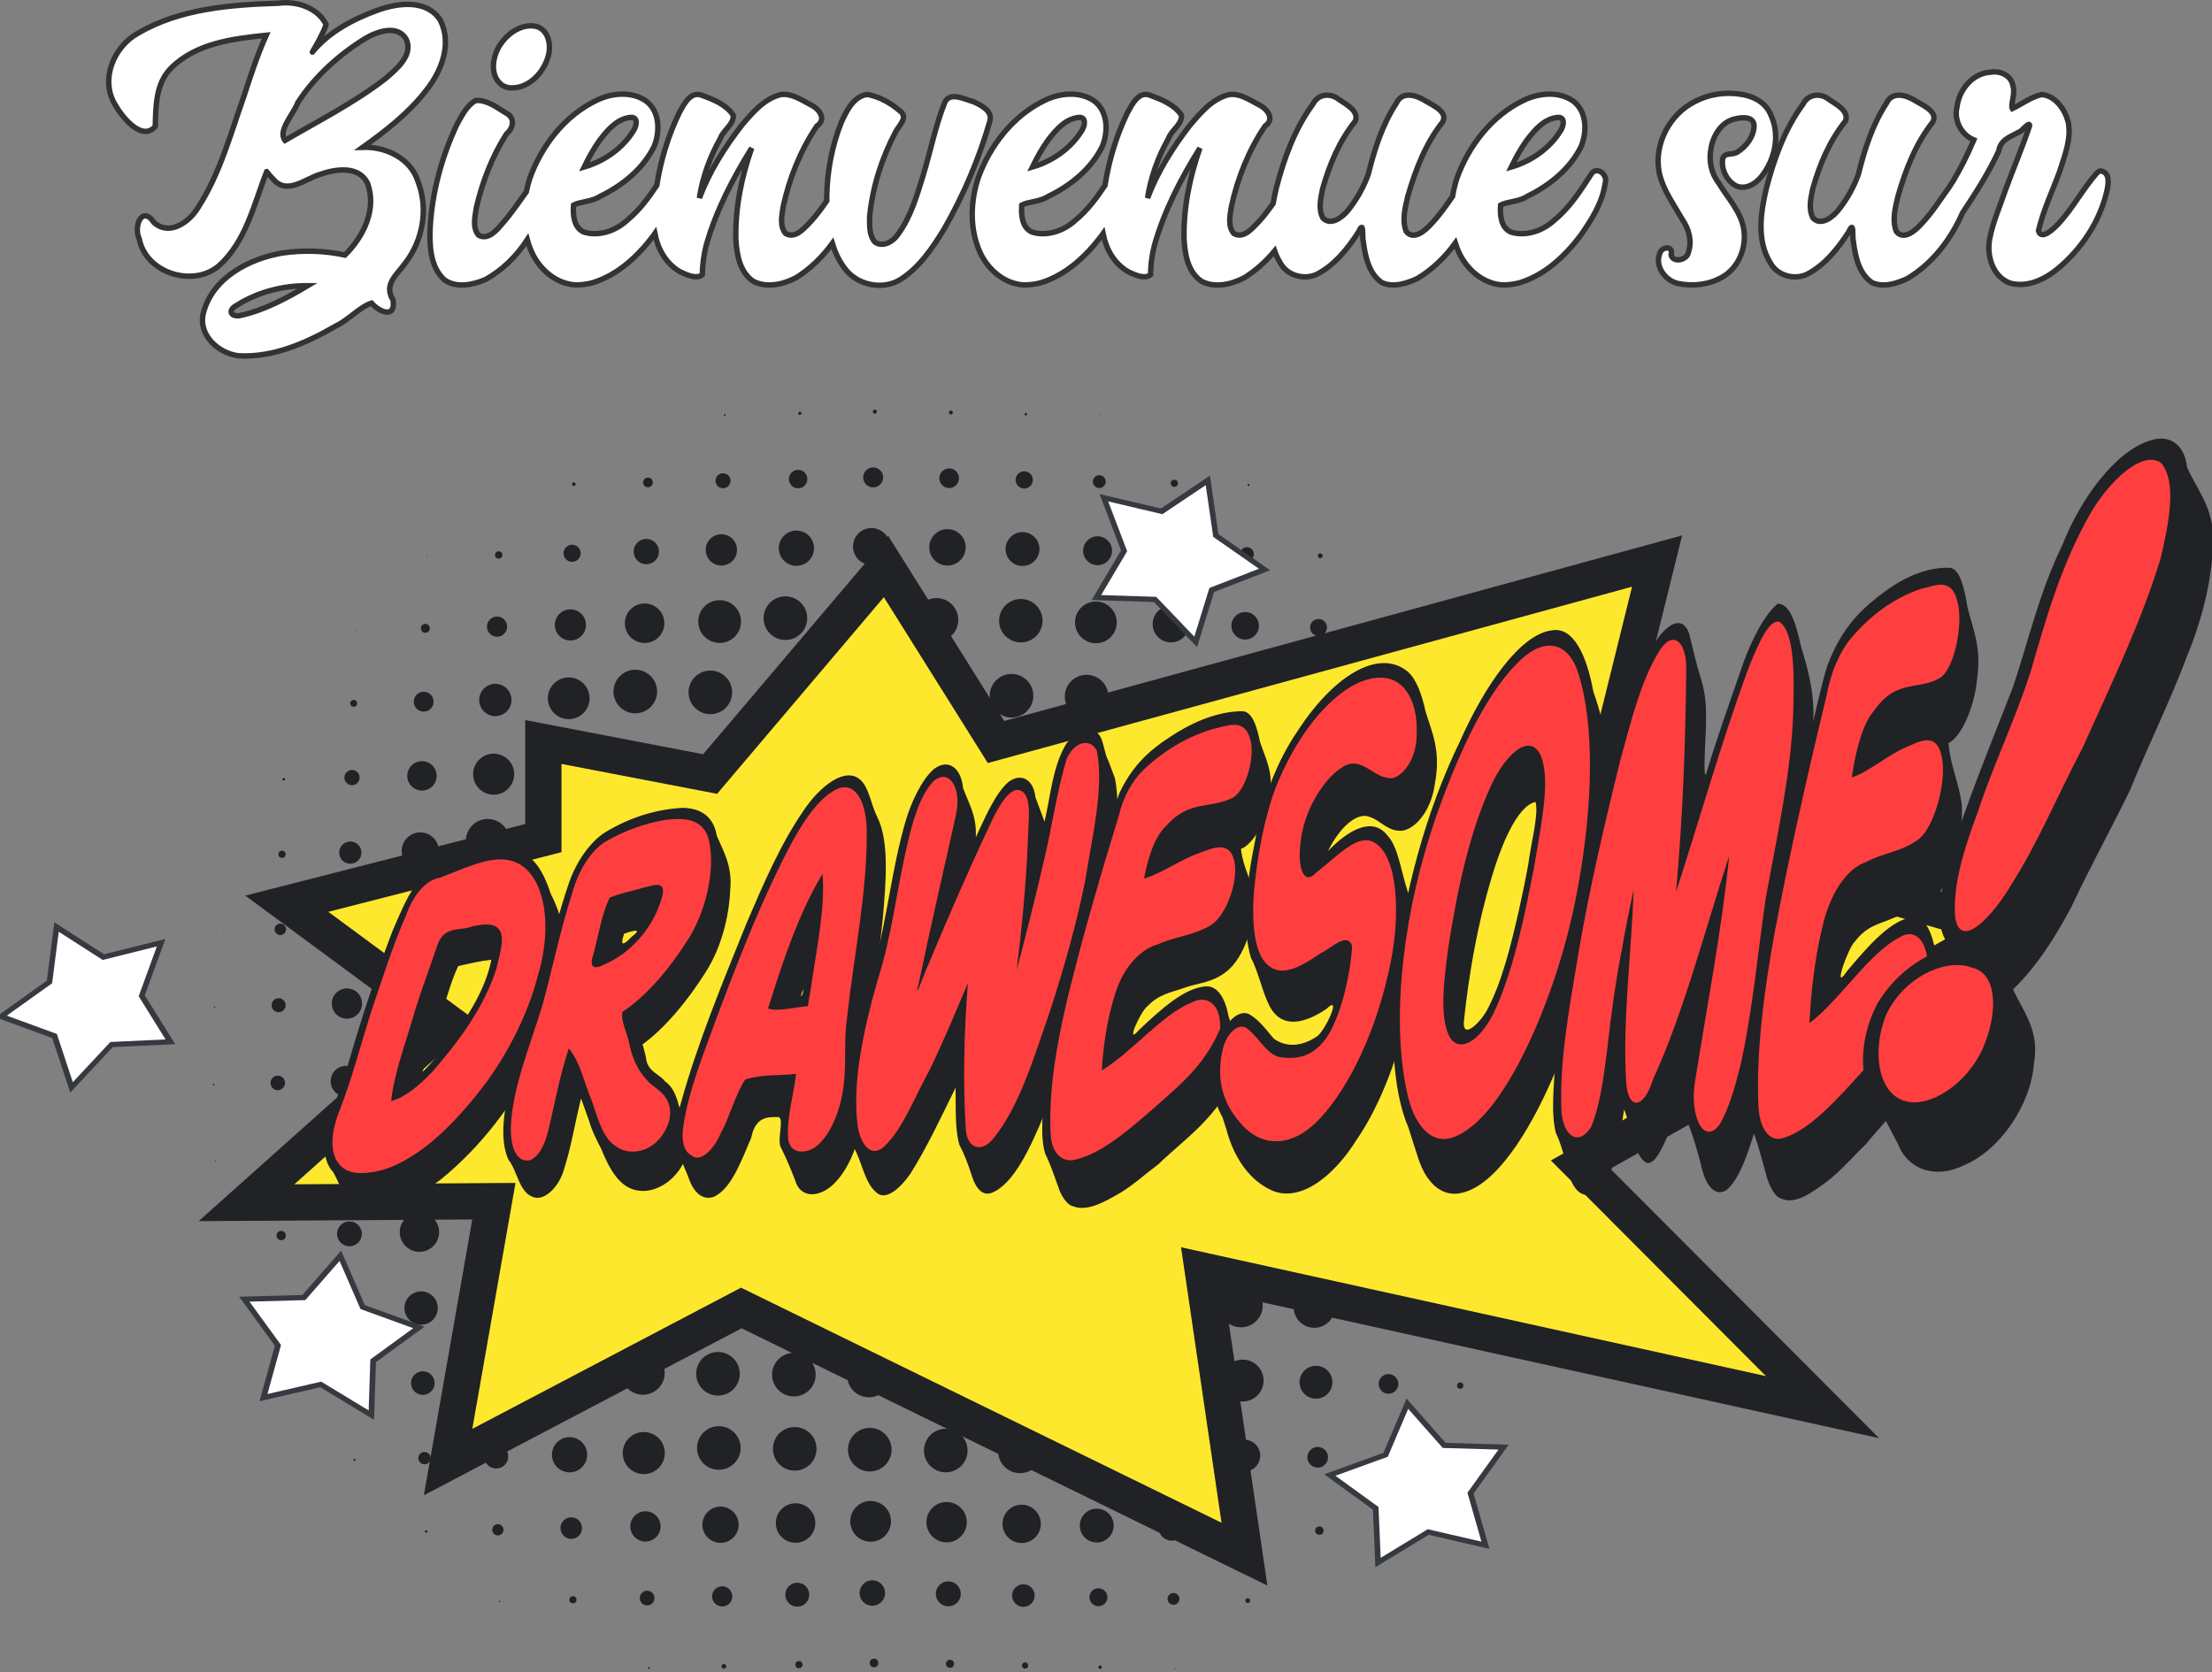 <?xml version="1.0" encoding="UTF-8"?>
<svg version="1.1" viewBox="0 0 407.79 308.3" xmlns="http://www.w3.org/2000/svg">
 <rect x="0" y="0" width="407.79" height="308.3" fill="#808080" stroke="none"/>
 <g transform="translate(-1260.2 -217.05)">
  <g transform="translate(1075.5 -134.51)" fill="#fff" stroke="#333">
   <g transform="translate(-10.732 -236.11)" fill="#fff" stroke="#333" aria-label="Bienvenue sur">
    <path d="m244.58 619.33c-2.342 6.034-3.817 12.933-8.854 17.407-4.804 3.979-13.419 1.252-14.62-5.016-1.105-2.29 0.515-6.301 2.722-3.004 2.913 2.555 6.575-0.15 8.167-2.851 4.023-6.25 5.952-13.547 8.419-20.489 1.223-3.785 2.463-7.574 4.095-11.207-6.129 0.633-12.96 1.475-17.534 6.045-2.845 2.852-2.817 7.049-2.923 10.78-2.533 2.892-6.229-1.903-7.524-4.231-2.606-4.611-0.079-10.49 4.301-12.948 7.803-4.581 17.127-5.271 25.974-5.553 3.282-0.445 7.179 0.807 8.733 3.887-0.328 1.542-2.917 5.721-2.493 5.102 3.052-3.726 7.534-6.076 12.004-7.701 3.74-1.351 9.021-2.052 11.522 1.79 2.249 4.346 0.294 9.427-2.568 12.987-3.201 4.193-7.437 7.446-11.693 10.499 4.287-0.141 8.925 2.083 10.222 6.433 1.891 4.958 0.846 10.703-2.359 14.884-1.673 2.325-4.034 3.933-2.287 6.847 0.561 3.496-2.544 2.231-3.959 0.568-2.133 0.677-4.303 3.153-6.639 4.248-5.393 3.123-11.484 5.802-17.839 5.468-3.785-0.421-7.594-3.907-6.499-7.968 1.688-6.447 8.409-9.935 14.529-10.984 3.825-0.556 7.765-0.439 11.544 0.375 3.435-3.38 5.973-8.556 4.115-13.345-1.665-3.196-5.895-2.51-8.711-1.531-2.709 0.818-6.081 3.842-8.583 0.928-0.448-0.448-0.869-0.923-1.26-1.421zm-4.861 26.52c4.452-0.985 8.548-3.18 12.438-5.504-4.591-0.035-9.298 1.192-13.175 3.672-1.596 0.875-1.019 2.141 0.737 1.832zm10.651-39.315c-0.777 2.119-3.805 5.237-2.395 7.023 6.221-3.624 12.718-6.922 18.449-11.338 2.014-1.732 5.277-4.34 3.889-7.337-1.619-2.748-5.396-1.394-7.554-0.114-4.845 2.982-9.268 6.988-12.39 11.765z"/>
    <path d="m293.26 592.43c-2.33 0.018-4.512 1.701-5.709 3.629-1.338 2.122-1.864 5.514 0.354 7.252 0.429 0.288 0.923 0.477 1.436 0.547 3.512 0.297 6.434-2.83 7.209-6.037 0.506-1.982-0.049-4.681-2.283-5.291-0.336-0.07-0.673-0.102-1.006-0.1zm16.758 12.594c-1.585 0.032-3.186 0.461-4.586 1.135-5.883 2.819-10.162 8.361-12.338 14.42-0.255 0.802-0.466 1.624-0.633 2.457-1.417 1.978-2.788 3.994-4.396 5.826-1.027 1.221-2.627 3.159-4.396 2.184-1.209-1.395-0.654-3.501-0.404-5.172 1.114-4.737 2.9-9.369 5.516-13.484 1.356-1.18 1.688-3.052-0.178-3.947-1.643-1.007-3.471-2.393-5.465-2.248-1.671 0.933-2.549 2.781-3.453 4.391-2.825 6.006-4.62 12.557-4.957 19.199-0.126 3.261 0.033 7.111 2.615 9.469 2.188 1.581 5.213 0.963 7.519-0.021 3.207-1.734 5.787-4.343 7.779-7.365 0.13 0.476 0.28 0.946 0.455 1.41 1.269 3.55 4.439 6.632 8.318 6.92 1.123 0.028 2.251-0.116 3.332-0.418 4.585-1.422 8.255-4.857 11.102-8.611 0.102-0.145 0.203-0.293 0.305-0.439 0.556 2.868 2.054 5.547 4.633 7.039 1.172 0.566 3.035 1.431 4.113 0.566 0.045-1.849 0.264-3.699 0.74-5.49 1.814-6.357 4.891-12.286 8.369-17.879-1.893 5.388-3.058 11.102-2.918 16.83 0.153 2.797 0.729 6.109 3.254 7.76 2.495 1.268 5.577 0.541 7.928-0.727 2.601-1.646 4.801-3.813 6.602-6.287 0.484 1.599 1.184 3.121 2.201 4.492 2.23 3.171 6.936 4.223 10.27 2.223 3.598-2.247 6.022-5.894 8.191-9.447 3.562-6.256 6.418-12.933 8.395-19.859 0.496-1.873-1.672-2.883-3.049-3.533-1.569-0.409-4.286-1.906-5.258 0.092-1.712 4.289-2.613 8.845-3.932 13.262-1.198 3.845-2.304 7.853-4.734 11.135-0.856 1.317-2.775 2.434-4.236 1.395-1.11-1.304-0.983-3.195-0.963-4.809 0.555-5.466 2.283-10.811 4.859-15.654 0.663-1.156 2.324-2.591 0.662-3.756-1.65-1.429-3.677-2.542-5.826-2.981l-0.357 0.023-0.354 0.07c-2.24 0.74-3.333 3.108-4.238 5.102-1.709 4.321-2.585 8.976-2.662 13.619 1e-3 0.255 0.01 0.514 0.014 0.771-0.883 1.269-1.783 2.526-2.82 3.674-1.185 1.196-2.856 3.426-4.754 2.385-1.194-1.375-0.705-3.407-0.455-5.049 1.155-5.236 3.19-10.333 6.195-14.787 1.877-1.268 0.41-3.188-1.121-3.91-1.696-0.893-3.534-2.171-5.535-1.889-3.074 0.761-5.239 3.353-7.201 5.67-3.17 4.092-5.971 8.55-7.805 13.406 0.592-3.851 1.925-7.57 3.848-10.955 0.526-1.579 2.603-2.658 2.383-4.346-1.317-1.957-3.66-2.871-5.789-3.66-2.136-0.808-3.353 1.81-4.186 3.311-2.023 4.197-3.378 8.711-4.107 13.316-1.563 2.344-3.245 4.622-5.441 6.416-2.091 1.95-5.209 3.059-8.008 2.193-1.863-0.82-2.036-3.216-1.893-4.982 1.165-0.637 3.441-0.618 4.848-1.582 4.14-1.991 7.976-5.084 10.023-9.27 1.09-2.734 1.041-6.44-1.529-8.352-1.335-0.916-2.905-1.282-4.49-1.25zm1.69 4.291c1.415-0.093 1.066 1.567 0.59 2.324-2.006 3.353-5.447 5.738-9.168 6.826 0.841-1.728 1.765-3.427 2.894-4.986 1.427-1.853 3.193-3.953 5.684-4.164z"/>
    <path d="m392.65 605.03c-1.585 0.032-3.188 0.461-4.588 1.135-5.883 2.819-10.16 8.361-12.336 14.42-1.296 4.077-1.528 8.651 2e-3 12.697 1.269 3.551 4.436 6.633 8.316 6.92 1.123 0.028 2.25-0.116 3.332-0.418 4.585-1.422 8.257-4.857 11.104-8.611 0.102-0.144 0.201-0.292 0.303-0.438 0.556 2.867 2.055 5.546 4.633 7.037 1.172 0.566 3.037 1.431 4.115 0.566 0.045-1.849 0.262-3.699 0.738-5.49 1.814-6.357 4.892-12.286 8.371-17.879-1.893 5.388-3.06 11.102-2.92 16.83 0.153 2.797 0.729 6.109 3.254 7.76 2.495 1.268 5.579 0.541 7.93-0.727 2.099-1.329 3.937-2.998 5.516-4.893 0.262 0.766 0.603 1.512 1.049 2.227 1.268 2.305 4.302 3.151 6.656 2.113 3.345-1.7 5.764-4.761 7.769-7.854 1.083-2.322 0.598 0.805 0.873 1.836 0.369 2.726 1.005 5.893 3.447 7.527 2.086 0.938 4.55 0.151 6.512-0.768 2.781-1.662 5.116-3.931 7.002-6.543 0.086 0.27 0.179 0.537 0.279 0.803 1.269 3.551 4.436 6.633 8.316 6.92 1.123 0.028 2.25-0.116 3.332-0.418 4.585-1.422 8.255-4.857 11.102-8.611 2.046-2.909 4.067-6.061 4.58-9.645 0.622-1.716-1.686-3.481-2.693-1.535-1.929 2.973-3.89 6.011-6.666 8.279-2.091 1.95-5.211 3.059-8.01 2.193-1.863-0.82-2.034-3.216-1.891-4.982 1.165-0.637 3.439-0.618 4.846-1.582 4.14-1.991 7.976-5.084 10.023-9.27 1.09-2.734 1.041-6.44-1.529-8.352-2.669-1.832-6.276-1.462-9.076-0.115-5.883 2.819-10.16 8.361-12.336 14.42-0.341 1.072-0.606 2.179-0.787 3.301-1.22 1.758-2.443 3.513-3.922 5.068-1.052 1.162-3.195 3.127-4.611 1.414-0.843-2.091-0.197-4.426 0.293-6.533 1.408-4.829 3.249-9.681 6.408-13.654 1.075-1.969-1.998-3.155-3.322-4.004-1.684-1.018-4.162-1.726-5.219 0.549-2.595 3.954-4.041 8.549-5.172 13.105-0.855 2.358-2.114 4.614-3.686 6.578-1.022 1.267-3.118 2.971-4.644 1.508-0.91-1.62-0.454-3.619-0.1-5.35 1.249-4.495 3.114-8.929 6.059-12.586 0.695-1.893-1.741-3.068-3.022-3.961-1.602-1.27-3.806-1.055-4.809 0.854-3.365 4.582-5.334 10.044-6.754 15.504-0.215 0.91-0.408 1.851-0.574 2.801-0.775 1.102-1.575 2.185-2.478 3.186-1.185 1.196-2.856 3.426-4.754 2.385-1.194-1.375-0.705-3.407-0.455-5.049 1.155-5.236 3.19-10.333 6.195-14.787 1.877-1.268 0.412-3.188-1.119-3.91-1.696-0.893-3.535-2.171-5.537-1.889-3.074 0.761-5.239 3.353-7.201 5.67-3.17 4.092-5.971 8.55-7.805 13.406 0.592-3.851 1.925-7.57 3.848-10.955 0.526-1.579 2.605-2.658 2.385-4.346-1.317-1.957-3.66-2.871-5.789-3.66-2.136-0.808-3.355 1.81-4.188 3.311-2.023 4.198-3.378 8.713-4.107 13.32-1.563 2.343-3.244 4.619-5.439 6.412-2.091 1.95-5.211 3.059-8.01 2.193-1.863-0.82-2.034-3.216-1.891-4.982 1.165-0.637 3.441-0.618 4.848-1.582 4.14-1.991 7.974-5.084 10.021-9.27 1.09-2.734 1.041-6.44-1.529-8.352-1.335-0.916-2.903-1.282-4.488-1.25zm1.688 4.291c1.415-0.093 1.066 1.567 0.59 2.324-2.006 3.353-5.447 5.738-9.168 6.826 0.841-1.728 1.767-3.427 2.897-4.986 1.427-1.853 3.191-3.953 5.682-4.164zm88.279 0c1.415-0.093 1.066 1.567 0.59 2.324-2.006 3.353-5.447 5.738-9.168 6.826 0.841-1.728 1.765-3.427 2.894-4.986 1.427-1.853 3.193-3.953 5.684-4.164z"/>
    <path d="m516.21 605.03c2.314 0.284 4.713 1.472 5.633 3.74 1.71 3.481 0.948 7.733-1.222 10.834-1.076 1.622-3.073 3.195-5.107 2.35-1.695-0.878-2.752-2.947-2.52-4.843 0.185-1.49 1.956-0.739 2.831-1.474 1.583-1.006 2.876-2.742 2.972-4.656 0.067-1.851-2.11-1.735-3.371-1.415-2.61 0.476-4.167 3.046-4.566 5.493-0.443 2.199 0.02 4.557 1.415 6.337 1.639 2.769 4.089 5.234 4.624 8.518 0.542 3.33-0.863 6.981-3.803 8.758-2.474 1.495-5.575 1.847-8.376 1.259-2.308-0.562-4.233-3.147-3.306-5.522 0.375-1.336 2.587-1.472 2.086 0.25 0.373 1.586 3.049 0.956 3.208-0.532 0.698-2.037 0.057-4.255-1.121-5.978-1.596-2.803-3.605-5.498-4.281-8.709-0.99-5.174 1.893-10.681 6.559-13.035 2.543-1.344 5.507-1.803 8.345-1.376z"/>
    <path d="m563.13 600.92c-0.226 1e-3 -0.452 0.023-0.674 0.064-3.335 0.14-5.835 3.188-6.234 6.348-0.631 2.464 0.747 5.178 3.094 6.137-1.107 2.61-2.374 5.154-3.82 7.594-0.22 0.289-0.41 0.593-0.578 0.908-1.712 2.363-3.25 4.861-5.269 6.984-1.052 1.162-3.195 3.127-4.611 1.414-0.843-2.091-0.197-4.426 0.293-6.533 1.408-4.829 3.251-9.681 6.41-13.654 1.075-1.969-2-3.155-3.324-4.004-1.684-1.018-4.162-1.726-5.219 0.549-2.595 3.954-4.041 8.549-5.172 13.105-0.855 2.358-2.114 4.614-3.686 6.578-1.022 1.267-3.118 2.971-4.644 1.508-0.91-1.62-0.452-3.619-0.098-5.35 1.249-4.495 3.112-8.929 6.057-12.586 0.695-1.893-1.741-3.068-3.022-3.961-1.602-1.27-3.806-1.055-4.809 0.854-3.365 4.582-5.334 10.044-6.754 15.504-1.062 4.496-1.835 9.645 0.75 13.789 1.268 2.305 4.302 3.151 6.656 2.113 3.345-1.7 5.764-4.761 7.769-7.854 1.083-2.322 0.598 0.805 0.873 1.836 0.369 2.726 1.005 5.893 3.447 7.527 2.086 0.938 4.552 0.151 6.514-0.768 4.624-2.763 8.005-7.204 10.154-12.111 2.438-3.668 4.812-7.388 6.674-11.389 0.305-2.046 1.994-2.55 3.6-3.439 0.635-0.087 2.063-2.171 2.092-1.238-1.345 4.055-3.053 7.982-4.502 12.002-0.996 2.936-2.281 5.808-2.859 8.865-0.599 3.092 0.543 6.941 3.705 8.139 3.217 0.928 6.529-0.695 8.959-2.738 4.207-3.541 7.454-8.348 8.82-13.703 0.335-1.383 0.939-3.935-1.031-4.223-0.255 0.012-0.463 0.178-0.648 0.336-2.608 2.924-4.423 6.478-7.09 9.361-0.764 0.81-3.194 3.269-3.725 1.33 0.886-3.775 2.581-7.304 3.91-10.938 0.921-2.939 2.213-6.026 1.566-9.156-0.614-2.29-2.336-4.781-4.879-5.016-1.967 0.446-3.615 1.732-5.416 2.592-0.372-0.584 0.61-2.906 0.125-4.164-0.247-1.668-1.824-2.623-3.404-2.613z"/>
   </g>
  </g>
  <g transform="matrix(1.56 0 0 1.56 840.75 -1091.8)" stroke-width=".641">
   <g transform="translate(-14.595 208.25)" fill="#202225" stroke-width=".641">
    <circle cx="309.02" cy="740.8" r=".04" stop-color="#000000" style="-inkscape-stroke:none;font-variation-settings:normal;paint-order:fill markers stroke"/>
    <circle cx="308.82" cy="749.77" r=".081" stop-color="#000000" style="-inkscape-stroke:none;font-variation-settings:normal;paint-order:fill markers stroke"/>
    <circle cx="308.72" cy="758.95" r=".091" stop-color="#000000" style="-inkscape-stroke:none;font-variation-settings:normal;paint-order:fill markers stroke"/>
    <circle cx="308.92" cy="768.02" r=".061" stop-color="#000000" style="-inkscape-stroke:none;font-variation-settings:normal;paint-order:fill markers stroke"/>
    <circle cx="309.12" cy="776.99" r=".01" stop-color="#000000" style="-inkscape-stroke:none;font-variation-settings:normal;paint-order:fill markers stroke"/>
    <circle cx="317.2" cy="714.09" r=".01" stop-color="#000000" style="-inkscape-stroke:none;font-variation-settings:normal;paint-order:fill markers stroke"/>
    <circle cx="317" cy="722.86" r=".152" stop-color="#000000" style="-inkscape-stroke:none;font-variation-settings:normal;paint-order:fill markers stroke"/>
    <circle cx="316.8" cy="731.73" r=".425" stop-color="#000000" style="-inkscape-stroke:none;font-variation-settings:normal;paint-order:fill markers stroke"/>
    <circle cx="316.6" cy="740.6" r=".677" stop-color="#000000" style="-inkscape-stroke:none;font-variation-settings:normal;paint-order:fill markers stroke"/>
    <circle cx="316.4" cy="749.57" r=".829" stop-color="#000000" style="-inkscape-stroke:none;font-variation-settings:normal;paint-order:fill markers stroke"/>
    <circle cx="316.3" cy="758.75" r=".859" stop-color="#000000" style="-inkscape-stroke:none;font-variation-settings:normal;paint-order:fill markers stroke"/>
    <circle cx="316.7" cy="776.79" r=".546" stop-color="#000000" style="-inkscape-stroke:none;font-variation-settings:normal;paint-order:fill markers stroke"/>
    <circle cx="325.47" cy="705.22" r=".051" stop-color="#000000" style="-inkscape-stroke:none;font-variation-settings:normal;paint-order:fill markers stroke"/>
    <circle cx="325.27" cy="713.89" r=".404" stop-color="#000000" style="-inkscape-stroke:none;font-variation-settings:normal;paint-order:fill markers stroke"/>
    <circle cx="325.07" cy="722.66" r=".9" stop-color="#000000" style="-inkscape-stroke:none;font-variation-settings:normal;paint-order:fill markers stroke"/>
    <circle cx="324.87" cy="731.53" r="1.314" stop-color="#000000" style="-inkscape-stroke:none;font-variation-settings:normal;paint-order:fill markers stroke"/>
    <circle cx="324.47" cy="749.37" r="1.789" stop-color="#000000" style="-inkscape-stroke:none;font-variation-settings:normal;paint-order:fill markers stroke"/>
    <circle cx="324.37" cy="758.55" r="1.819" stop-color="#000000" style="-inkscape-stroke:none;font-variation-settings:normal;paint-order:fill markers stroke"/>
    <circle cx="324.77" cy="776.59" r="1.466" stop-color="#000000" style="-inkscape-stroke:none;font-variation-settings:normal;paint-order:fill markers stroke"/>
    <circle cx="324.97" cy="785.56" r="1.102" stop-color="#000000" style="-inkscape-stroke:none;font-variation-settings:normal;paint-order:fill markers stroke"/>
    <circle cx="325.37" cy="803.3" r=".121" stop-color="#000000" style="-inkscape-stroke:none;font-variation-settings:normal;paint-order:fill markers stroke"/>
    <circle cx="333.94" cy="696.55" r=".051" stop-color="#000000" style="-inkscape-stroke:none;font-variation-settings:normal;paint-order:fill markers stroke"/>
    <circle cx="333.74" cy="705.02" r=".526" stop-color="#000000" style="-inkscape-stroke:none;font-variation-settings:normal;paint-order:fill markers stroke"/>
    <circle cx="333.54" cy="713.69" r="1.173" stop-color="#000000" style="-inkscape-stroke:none;font-variation-settings:normal;paint-order:fill markers stroke"/>
    <circle cx="333.34" cy="722.46" r="1.738" stop-color="#000000" style="-inkscape-stroke:none;font-variation-settings:normal;paint-order:fill markers stroke"/>
    <circle cx="333.14" cy="731.33" r="2.193" stop-color="#000000" style="-inkscape-stroke:none;font-variation-settings:normal;paint-order:fill markers stroke"/>
    <circle cx="333.04" cy="776.39" r="2.325" stop-color="#000000" style="-inkscape-stroke:none;font-variation-settings:normal;paint-order:fill markers stroke"/>
    <circle cx="333.24" cy="785.36" r="1.971" stop-color="#000000" style="-inkscape-stroke:none;font-variation-settings:normal;paint-order:fill markers stroke"/>
    <circle cx="333.44" cy="794.23" r="1.395" stop-color="#000000" style="-inkscape-stroke:none;font-variation-settings:normal;paint-order:fill markers stroke"/>
    <circle cx="333.64" cy="803.1" r=".728" stop-color="#000000" style="-inkscape-stroke:none;font-variation-settings:normal;paint-order:fill markers stroke"/>
    <circle cx="333.84" cy="811.77" r=".152" stop-color="#000000" style="-inkscape-stroke:none;font-variation-settings:normal;paint-order:fill markers stroke"/>
    <circle cx="342.61" cy="688.18" r=".02" stop-color="#000000" style="-inkscape-stroke:none;font-variation-settings:normal;paint-order:fill markers stroke"/>
    <circle cx="342.41" cy="696.35" r=".435" stop-color="#000000" style="-inkscape-stroke:none;font-variation-settings:normal;paint-order:fill markers stroke"/>
    <circle cx="342.21" cy="704.82" r="1.193" stop-color="#000000" style="-inkscape-stroke:none;font-variation-settings:normal;paint-order:fill markers stroke"/>
    <circle cx="342.01" cy="713.49" r="1.91" stop-color="#000000" style="-inkscape-stroke:none;font-variation-settings:normal;paint-order:fill markers stroke"/>
    <circle cx="341.81" cy="722.26" r="2.426" stop-color="#000000" style="-inkscape-stroke:none;font-variation-settings:normal;paint-order:fill markers stroke"/>
    <circle cx="341.11" cy="730.13" r="2.577" stop-color="#000000" style="-inkscape-stroke:none;font-variation-settings:normal;paint-order:fill markers stroke"/>
    <circle cx="342.11" cy="802.9" r="1.425" stop-color="#000000" style="-inkscape-stroke:none;font-variation-settings:normal;paint-order:fill markers stroke"/>
    <circle cx="342.31" cy="811.57" r=".667" stop-color="#000000" style="-inkscape-stroke:none;font-variation-settings:normal;paint-order:fill markers stroke"/>
    <circle cx="342.51" cy="820.04" r=".081" stop-color="#000000" style="-inkscape-stroke:none;font-variation-settings:normal;paint-order:fill markers stroke"/>
    <circle cx="351.28" cy="687.98" r=".212" stop-color="#000000" style="-inkscape-stroke:none;font-variation-settings:normal;paint-order:fill markers stroke"/>
    <circle cx="351.08" cy="696.15" r="1.011" stop-color="#000000" style="-inkscape-stroke:none;font-variation-settings:normal;paint-order:fill markers stroke"/>
    <circle cx="350.88" cy="704.62" r="1.84" stop-color="#000000" style="-inkscape-stroke:none;font-variation-settings:normal;paint-order:fill markers stroke"/>
    <circle cx="350.68" cy="713.29" r="2.466" stop-color="#000000" style="-inkscape-stroke:none;font-variation-settings:normal;paint-order:fill markers stroke"/>
    <circle cx="350.78" cy="802.7" r="2.082" stop-color="#000000" style="-inkscape-stroke:none;font-variation-settings:normal;paint-order:fill markers stroke"/>
    <circle cx="350.98" cy="811.37" r="1.274" stop-color="#000000" style="-inkscape-stroke:none;font-variation-settings:normal;paint-order:fill markers stroke"/>
    <circle cx="351.18" cy="819.84" r=".425" stop-color="#000000" style="-inkscape-stroke:none;font-variation-settings:normal;paint-order:fill markers stroke"/>
    <circle cx="351.38" cy="828.11" r=".01" stop-color="#000000" style="-inkscape-stroke:none;font-variation-settings:normal;paint-order:fill markers stroke"/>
    <circle cx="360.25" cy="680.01" r=".02" stop-color="#000000" style="-inkscape-stroke:none;font-variation-settings:normal;paint-order:fill markers stroke"/>
    <circle cx="360.05" cy="687.78" r=".576" stop-color="#000000" style="-inkscape-stroke:none;font-variation-settings:normal;paint-order:fill markers stroke"/>
    <circle cx="359.85" cy="695.95" r="1.496" stop-color="#000000" style="-inkscape-stroke:none;font-variation-settings:normal;paint-order:fill markers stroke"/>
    <circle cx="359.65" cy="704.42" r="2.335" stop-color="#000000" style="-inkscape-stroke:none;font-variation-settings:normal;paint-order:fill markers stroke"/>
    <circle cx="358.55" cy="712.49" r="2.577" stop-color="#000000" style="-inkscape-stroke:none;font-variation-settings:normal;paint-order:fill markers stroke"/>
    <circle cx="359.45" cy="793.03" r="2.577" stop-color="#000000" style="-inkscape-stroke:none;font-variation-settings:normal;paint-order:fill markers stroke"/>
    <circle cx="359.55" cy="802.5" r="2.486" stop-color="#000000" style="-inkscape-stroke:none;font-variation-settings:normal;paint-order:fill markers stroke"/>
    <circle cx="359.75" cy="811.17" r="1.789" stop-color="#000000" style="-inkscape-stroke:none;font-variation-settings:normal;paint-order:fill markers stroke"/>
    <circle cx="359.95" cy="819.64" r=".869" stop-color="#000000" style="-inkscape-stroke:none;font-variation-settings:normal;paint-order:fill markers stroke"/>
    <circle cx="360.15" cy="827.91" r=".111" stop-color="#000000" style="-inkscape-stroke:none;font-variation-settings:normal;paint-order:fill markers stroke"/>
    <circle cx="369.12" cy="679.81" r=".101" stop-color="#000000" style="-inkscape-stroke:none;font-variation-settings:normal;paint-order:fill markers stroke"/>
    <circle cx="368.92" cy="687.58" r=".889" stop-color="#000000" style="-inkscape-stroke:none;font-variation-settings:normal;paint-order:fill markers stroke"/>
    <circle cx="368.72" cy="695.75" r="1.85" stop-color="#000000" style="-inkscape-stroke:none;font-variation-settings:normal;paint-order:fill markers stroke"/>
    <circle cx="368.52" cy="704.22" r="2.527" stop-color="#000000" style="-inkscape-stroke:none;font-variation-settings:normal;paint-order:fill markers stroke"/>
    <circle cx="367.42" cy="712.59" r="2.577" stop-color="#000000" style="-inkscape-stroke:none;font-variation-settings:normal;paint-order:fill markers stroke"/>
    <circle cx="368.32" cy="793.13" r="2.577" stop-color="#000000" style="-inkscape-stroke:none;font-variation-settings:normal;paint-order:fill markers stroke"/>
    <circle cx="368.42" cy="801.9" r="2.577" stop-color="#000000" style="-inkscape-stroke:none;font-variation-settings:normal;paint-order:fill markers stroke"/>
    <circle cx="368.62" cy="810.97" r="2.143" stop-color="#000000" style="-inkscape-stroke:none;font-variation-settings:normal;paint-order:fill markers stroke"/>
    <circle cx="368.82" cy="819.44" r="1.193" stop-color="#000000" style="-inkscape-stroke:none;font-variation-settings:normal;paint-order:fill markers stroke"/>
    <circle cx="369.02" cy="827.71" r=".273" stop-color="#000000" style="-inkscape-stroke:none;font-variation-settings:normal;paint-order:fill markers stroke"/>
    <circle cx="377.99" cy="679.61" r=".192" stop-color="#000000" style="-inkscape-stroke:none;font-variation-settings:normal;paint-order:fill markers stroke"/>
    <circle cx="377.79" cy="687.38" r="1.092" stop-color="#000000" style="-inkscape-stroke:none;font-variation-settings:normal;paint-order:fill markers stroke"/>
    <circle cx="377.59" cy="695.55" r="2.082" stop-color="#000000" style="-inkscape-stroke:none;font-variation-settings:normal;paint-order:fill markers stroke"/>
    <circle cx="376.29" cy="703.82" r="2.577" stop-color="#000000" style="-inkscape-stroke:none;font-variation-settings:normal;paint-order:fill markers stroke"/>
    <circle cx="377.29" cy="793.23" r="2.577" stop-color="#000000" style="-inkscape-stroke:none;font-variation-settings:normal;paint-order:fill markers stroke"/>
    <circle cx="377.39" cy="802" r="2.577" stop-color="#000000" style="-inkscape-stroke:none;font-variation-settings:normal;paint-order:fill markers stroke"/>
    <circle cx="377.49" cy="810.77" r="2.335" stop-color="#000000" style="-inkscape-stroke:none;font-variation-settings:normal;paint-order:fill markers stroke"/>
    <circle cx="377.69" cy="819.24" r="1.415" stop-color="#000000" style="-inkscape-stroke:none;font-variation-settings:normal;paint-order:fill markers stroke"/>
    <circle cx="377.89" cy="827.51" r=".425" stop-color="#000000" style="-inkscape-stroke:none;font-variation-settings:normal;paint-order:fill markers stroke"/>
    <circle cx="386.86" cy="679.41" r=".243" stop-color="#000000" style="-inkscape-stroke:none;font-variation-settings:normal;paint-order:fill markers stroke"/>
    <circle cx="386.66" cy="687.18" r="1.183" stop-color="#000000" style="-inkscape-stroke:none;font-variation-settings:normal;paint-order:fill markers stroke"/>
    <circle cx="386.46" cy="695.35" r="2.183" stop-color="#000000" style="-inkscape-stroke:none;font-variation-settings:normal;paint-order:fill markers stroke"/>
    <circle cx="386.16" cy="793.33" r="2.577" stop-color="#000000" style="-inkscape-stroke:none;font-variation-settings:normal;paint-order:fill markers stroke"/>
    <circle cx="386.26" cy="802.1" r="2.577" stop-color="#000000" style="-inkscape-stroke:none;font-variation-settings:normal;paint-order:fill markers stroke"/>
    <circle cx="386.36" cy="810.57" r="2.406" stop-color="#000000" style="-inkscape-stroke:none;font-variation-settings:normal;paint-order:fill markers stroke"/>
    <circle cx="386.56" cy="819.04" r="1.506" stop-color="#000000" style="-inkscape-stroke:none;font-variation-settings:normal;paint-order:fill markers stroke"/>
    <circle cx="386.76" cy="827.31" r=".505" stop-color="#000000" style="-inkscape-stroke:none;font-variation-settings:normal;paint-order:fill markers stroke"/>
    <circle cx="395.84" cy="679.51" r=".232" stop-color="#000000" style="-inkscape-stroke:none;font-variation-settings:normal;paint-order:fill markers stroke"/>
    <circle cx="395.64" cy="687.28" r="1.162" stop-color="#000000" style="-inkscape-stroke:none;font-variation-settings:normal;paint-order:fill markers stroke"/>
    <circle cx="395.44" cy="695.45" r="2.153" stop-color="#000000" style="-inkscape-stroke:none;font-variation-settings:normal;paint-order:fill markers stroke"/>
    <circle cx="394.14" cy="704.02" r="2.577" stop-color="#000000" style="-inkscape-stroke:none;font-variation-settings:normal;paint-order:fill markers stroke"/>
    <circle cx="395.24" cy="802.2" r="2.577" stop-color="#000000" style="-inkscape-stroke:none;font-variation-settings:normal;paint-order:fill markers stroke"/>
    <circle cx="395.34" cy="810.67" r="2.385" stop-color="#000000" style="-inkscape-stroke:none;font-variation-settings:normal;paint-order:fill markers stroke"/>
    <circle cx="395.54" cy="819.14" r="1.476" stop-color="#000000" style="-inkscape-stroke:none;font-variation-settings:normal;paint-order:fill markers stroke"/>
    <circle cx="395.74" cy="827.41" r=".475" stop-color="#000000" style="-inkscape-stroke:none;font-variation-settings:normal;paint-order:fill markers stroke"/>
    <circle cx="404.71" cy="679.71" r=".152" stop-color="#000000" style="-inkscape-stroke:none;font-variation-settings:normal;paint-order:fill markers stroke"/>
    <circle cx="404.51" cy="687.48" r="1.021" stop-color="#000000" style="-inkscape-stroke:none;font-variation-settings:normal;paint-order:fill markers stroke"/>
    <circle cx="404.31" cy="695.65" r="2.001" stop-color="#000000" style="-inkscape-stroke:none;font-variation-settings:normal;paint-order:fill markers stroke"/>
    <circle cx="404.11" cy="704.12" r="2.567" stop-color="#000000" style="-inkscape-stroke:none;font-variation-settings:normal;paint-order:fill markers stroke"/>
    <circle cx="403.01" cy="712.99" r="2.577" stop-color="#000000" style="-inkscape-stroke:none;font-variation-settings:normal;paint-order:fill markers stroke"/>
    <circle cx="404.01" cy="802.3" r="2.577" stop-color="#000000" style="-inkscape-stroke:none;font-variation-settings:normal;paint-order:fill markers stroke"/>
    <circle cx="404.21" cy="810.87" r="2.264" stop-color="#000000" style="-inkscape-stroke:none;font-variation-settings:normal;paint-order:fill markers stroke"/>
    <circle cx="404.41" cy="819.34" r="1.334" stop-color="#000000" style="-inkscape-stroke:none;font-variation-settings:normal;paint-order:fill markers stroke"/>
    <circle cx="404.61" cy="827.61" r=".364" stop-color="#000000" style="-inkscape-stroke:none;font-variation-settings:normal;paint-order:fill markers stroke"/>
    <circle cx="413.58" cy="679.91" r=".061" stop-color="#000000" style="-inkscape-stroke:none;font-variation-settings:normal;paint-order:fill markers stroke"/>
    <circle cx="413.38" cy="687.68" r=".758" stop-color="#000000" style="-inkscape-stroke:none;font-variation-settings:normal;paint-order:fill markers stroke"/>
    <circle cx="413.18" cy="695.85" r="1.708" stop-color="#000000" style="-inkscape-stroke:none;font-variation-settings:normal;paint-order:fill markers stroke"/>
    <circle cx="412.98" cy="704.32" r="2.466" stop-color="#000000" style="-inkscape-stroke:none;font-variation-settings:normal;paint-order:fill markers stroke"/>
    <circle cx="411.88" cy="713.09" r="2.577" stop-color="#000000" style="-inkscape-stroke:none;font-variation-settings:normal;paint-order:fill markers stroke"/>
    <circle cx="413.08" cy="811.07" r="2.001" stop-color="#000000" style="-inkscape-stroke:none;font-variation-settings:normal;paint-order:fill markers stroke"/>
    <circle cx="413.28" cy="819.54" r="1.061" stop-color="#000000" style="-inkscape-stroke:none;font-variation-settings:normal;paint-order:fill markers stroke"/>
    <circle cx="413.48" cy="827.81" r=".202" stop-color="#000000" style="-inkscape-stroke:none;font-variation-settings:normal;paint-order:fill markers stroke"/>
    <circle cx="422.25" cy="687.88" r=".425" stop-color="#000000" style="-inkscape-stroke:none;font-variation-settings:normal;paint-order:fill markers stroke"/>
    <circle cx="422.05" cy="696.05" r="1.314" stop-color="#000000" style="-inkscape-stroke:none;font-variation-settings:normal;paint-order:fill markers stroke"/>
    <circle cx="421.85" cy="704.52" r="2.163" stop-color="#000000" style="-inkscape-stroke:none;font-variation-settings:normal;paint-order:fill markers stroke"/>
    <circle cx="421.95" cy="811.27" r="1.587" stop-color="#000000" style="-inkscape-stroke:none;font-variation-settings:normal;paint-order:fill markers stroke"/>
    <circle cx="422.15" cy="819.74" r=".697" stop-color="#000000" style="-inkscape-stroke:none;font-variation-settings:normal;paint-order:fill markers stroke"/>
    <circle cx="422.35" cy="828.01" r=".051" stop-color="#000000" style="-inkscape-stroke:none;font-variation-settings:normal;paint-order:fill markers stroke"/>
    <circle cx="431.02" cy="688.08" r=".121" stop-color="#000000" style="-inkscape-stroke:none;font-variation-settings:normal;paint-order:fill markers stroke"/>
    <circle cx="430.82" cy="696.25" r=".819" stop-color="#000000" style="-inkscape-stroke:none;font-variation-settings:normal;paint-order:fill markers stroke"/>
    <circle cx="430.62" cy="704.72" r="1.627" stop-color="#000000" style="-inkscape-stroke:none;font-variation-settings:normal;paint-order:fill markers stroke"/>
    <circle cx="430.12" cy="785.06" r="2.577" stop-color="#000000" style="-inkscape-stroke:none;font-variation-settings:normal;paint-order:fill markers stroke"/>
    <circle cx="430.32" cy="793.93" r="2.476" stop-color="#000000" style="-inkscape-stroke:none;font-variation-settings:normal;paint-order:fill markers stroke"/>
    <circle cx="430.52" cy="802.8" r="1.88" stop-color="#000000" style="-inkscape-stroke:none;font-variation-settings:normal;paint-order:fill markers stroke"/>
    <circle cx="430.72" cy="811.47" r="1.081" stop-color="#000000" style="-inkscape-stroke:none;font-variation-settings:normal;paint-order:fill markers stroke"/>
    <circle cx="430.92" cy="819.94" r=".283" stop-color="#000000" style="-inkscape-stroke:none;font-variation-settings:normal;paint-order:fill markers stroke"/>
    <circle cx="439.49" cy="696.45" r=".283" stop-color="#000000" style="-inkscape-stroke:none;font-variation-settings:normal;paint-order:fill markers stroke"/>
    <circle cx="439.29" cy="704.92" r="1.001" stop-color="#000000" style="-inkscape-stroke:none;font-variation-settings:normal;paint-order:fill markers stroke"/>
    <circle cx="438.79" cy="785.26" r="2.436" stop-color="#000000" style="-inkscape-stroke:none;font-variation-settings:normal;paint-order:fill markers stroke"/>
    <circle cx="438.99" cy="794.13" r="1.941" stop-color="#000000" style="-inkscape-stroke:none;font-variation-settings:normal;paint-order:fill markers stroke"/>
    <circle cx="439.19" cy="803" r="1.223" stop-color="#000000" style="-inkscape-stroke:none;font-variation-settings:normal;paint-order:fill markers stroke"/>
    <circle cx="439.39" cy="811.67" r=".495" stop-color="#000000" style="-inkscape-stroke:none;font-variation-settings:normal;paint-order:fill markers stroke"/>
    <circle cx="439.59" cy="820.14" r=".03" stop-color="#000000" style="-inkscape-stroke:none;font-variation-settings:normal;paint-order:fill markers stroke"/>
    <circle cx="448.06" cy="696.65" r=".02" stop-color="#000000" style="-inkscape-stroke:none;font-variation-settings:normal;paint-order:fill markers stroke"/>
    <circle cx="447.36" cy="785.46" r="1.708" stop-color="#000000" style="-inkscape-stroke:none;font-variation-settings:normal;paint-order:fill markers stroke"/>
    <circle cx="447.56" cy="794.33" r="1.162" stop-color="#000000" style="-inkscape-stroke:none;font-variation-settings:normal;paint-order:fill markers stroke"/>
    <circle cx="447.76" cy="803.2" r=".515" stop-color="#000000" style="-inkscape-stroke:none;font-variation-settings:normal;paint-order:fill markers stroke"/>
    <circle cx="447.96" cy="811.87" r=".061" stop-color="#000000" style="-inkscape-stroke:none;font-variation-settings:normal;paint-order:fill markers stroke"/>
    <circle cx="455.83" cy="785.66" r=".839" stop-color="#000000" style="-inkscape-stroke:none;font-variation-settings:normal;paint-order:fill markers stroke"/>
    <circle cx="456.03" cy="794.53" r=".374" stop-color="#000000" style="-inkscape-stroke:none;font-variation-settings:normal;paint-order:fill markers stroke"/>
    <circle cx="456.23" cy="803.4" r=".04" stop-color="#000000" style="-inkscape-stroke:none;font-variation-settings:normal;paint-order:fill markers stroke"/>
    <circle cx="464.1" cy="785.86" r=".111" stop-color="#000000" style="-inkscape-stroke:none;font-variation-settings:normal;paint-order:fill markers stroke"/>
    <circle cx="464.3" cy="794.73" r=".01" stop-color="#000000" style="-inkscape-stroke:none;font-variation-settings:normal;paint-order:fill markers stroke"/>
    <circle cx="471.47" cy="749.87" r=".01" stop-color="#000000" style="-inkscape-stroke:none;font-variation-settings:normal;paint-order:fill markers stroke"/>
    <circle cx="471.57" cy="759.05" r=".01" stop-color="#000000" style="-inkscape-stroke:none;font-variation-settings:normal;paint-order:fill markers stroke"/>
   </g>
   <path d="m302.77 945.82 30.32-7.754v-11.36l19.708 3.787 20.79-24.523 12.994 20.736 78.124-21.387-7.306 29.501 48.078 13.884-49.81 27.949 28.587 28.67-73.235-16.136 4.924 33.511-59.463-29.095-34.651 18.212 5.414-30.834-29.237 0.18 23.822-21.277z" fill="#fee82e" stroke="#202225" stroke-linecap="round" stroke-miterlimit="100" stroke-width="4.285" style="paint-order:fill markers stroke"/>
   <g transform="translate(-1337.2 359.26)">
    <g stroke-width=".482">
     <g transform="matrix(1.329 0 -.356 1.329 -342.53 -200.01)">
      <path d="m1668 604.1c1.021-2.129 1.978-4.614 1.788-7.271-0.928 0.111-1.87 0.339-2.798 0.572-0.297 1.426-0.215 2.903-0.405 4.338-0.14 1.699-0.159 3.392-0.242 5.071 0.608-0.804 1.195-1.881 1.658-2.71zm-7.213 11.626c-1.274-1.035-1.794-3.015-1.573-4.856 0.045-1.546 0.338-3.076 0.321-4.646 0.084-3.926 0.312-7.933 0.782-11.984 0.267-1.543 0.483-3.38 1.241-4.627 1.186-0.84 2.41-1.29 3.631-1.836 1.673-0.671 3.456-1.197 5.068-0.312 1.313 0.612 2.347 2.004 3.247 3.512 1.212 1.549 2.303 3.425 2.759 5.806 0.54 2.725 0.395 5.669-0.075 8.37-0.906 4.599-3.014 8.466-5.661 11.225-2.007 1.868-4.642 3.028-7.12 2.11-1.127-0.498-1.8-1.783-2.619-2.763z" fill="#202225"/>
      <path d="m1674.3 598.26c0.182-4.885-2.143-9.768-5.424-10.295-1.891-0.325-3.784 0.831-5.629 1.57-1.265 0.229-1.955 1.664-2.108 3.367-0.459 2.762-0.584 5.536-0.78 8.255-0.18 3.092-0.105 6.156-0.492 9.158-0.203 1.634 0.035 3.456 1.09 4.531 1.108 1.224 2.749 1.064 4.107 0.703 3.19-1.01 5.557-4.37 7.282-7.99 1.21-2.745 1.987-5.978 1.955-9.3zm-3.853-0.578c-0.193 3.515-1.69 6.554-3.252 9.131-0.801 1.176-1.774 2.253-2.953 2.597-0.416-2.623-0.065-5.366-0.034-8.085 0.081-1.894 0.305-3.8 0.426-5.716 0.1-1.895 1.78-1.281 2.685-1.75 0.999-0.214 2.407-0.467 2.901 1.087 0.245 0.858 0.189 1.82 0.228 2.735z" fill="#ff3f3f"/>
     </g>
     <g transform="matrix(1.329 0 -.356 1.329 -347.22 -200.5)">
      <path d="m1684.6 594.93c-0.091 1.163 0.27 0.941 0.74 0.232 0.988-0.929-0.401-0.405-0.756-0.273l0.017 0.041zm4.91 11.007c0.43 1.215 1.593 1.431 2.229 2.074 0.761 0.429 1.323 1.199 1.846 2.201 0.739 1.217 1.906 2.261 1.871 4.085-0.041 2.519-1.892 3.661-3.404 3.444-1.75-0.172-3.16-1.933-4.337-3.684-0.612-0.799-1.237-1.561-1.748-2.49-0.423-0.676-0.847-1.35-1.269-2.022 0.031 2.181 0.295 4.363 0.161 6.503-0.076 1.427-1.023 2.65-2.075 2.256-1.372-0.418-2.016-2.332-3.106-3.341-1.425-2.022-1.666-5.041-1.549-7.734 0.029-2.912 0.447-5.84 0.271-8.811-0.047-2.666-0.118-5.373 0.089-8.093 0.153-1.86 0.902-3.633 2.029-4.469 1.985-1.432 4.153-2.046 6.29-2.162 1.37 0.019 2.864 0.561 3.706 2.49 0.966 1.399 2.127 2.688 2.49 4.861 0.533 2.409 0.571 5.184-0.277 7.37-0.945 2.549-2.223 4.815-3.846 6.316 0.2 0.381 0.497 0.895 0.629 1.205z" fill="#202225"/>
      <path d="m1687.1 591.49c0.039 2.998-1.647 5.201-3.342 6.024-0.715 0.476-1.521 0.702-1.399-0.859-2e-4 -1.625-0.215-3.407 0.088-4.967 0.93-0.437 1.93-0.614 2.89-0.929 0.577-0.112 1.705-0.687 1.764 0.732zm5.953 20.26c0.086-1.724-1.136-2.655-2.041-3.202-1.339-0.797-2.511-2.134-3.342-3.889-0.393-0.906-1.317-2.027-1.363-2.811 1.787-1.44 3.194-3.864 4.172-6.598 0.963-2.832 0.593-6.625-0.735-8.992-1.071-1.682-2.709-1.657-4.112-1.503-1.672 0.28-3.348 0.885-4.91 1.966-1.107 0.818-1.703 2.708-1.701 4.495-0.193 3.408 0.05 6.767 0.017 10.1-0.136 3.568-0.687 7.218 0.069 10.641 0.337 1.528 1.222 3.361 2.546 3.075 1.127-0.614 0.885-2.688 0.841-4.08-0.094-1.94-0.198-3.904-0.082-5.868 1.303 1.166 2.196 3.073 3.283 4.643 0.963 1.569 1.883 3.378 3.315 4.113 1.428 0.854 3.76 0.572 4.043-2.088z" fill="#ff3f3f" stop-color="#000000" style="-inkscape-stroke:none;font-variation-settings:normal"/>
     </g>
     <g transform="matrix(1.329 0 -.356 1.329 -353 -199.95)">
      <path d="m1706.1 599.4c-0.191 0.962 0.153 0.699 0 0zm-6.761 15.243c-1.231-1.017-1.481-3.251-1.417-5.111 0.047-5.343 0.829-10.655 1.558-16.023 0.543-3.375 1.108-6.924 2.342-9.889 0.912-2.334 2.711-4.006 4.33-2.852 0.983 0.685 1.587 2.279 2.43 3.346 1.649 2.155 2.297 5.71 2.888 8.961 0.313 1.92 0.63 4.033 0.788 5.819 0.457 3.283 0.773 6.641 1.701 9.658 0.761 2.684 0.897 6.194-0.457 8.098-0.933 1.308-2.677 1.45-3.618-0.304-0.631-0.957-1.283-1.912-1.939-2.765-0.634-0.64-0.424-2.552-0.974-2.799-0.959-0.017-2.1-0.086-1.969 1.847-0.333 1.949-0.51 4.477-1.9 5.236-1.051 0.419-2.097-0.618-2.795-1.807-0.323-0.473-0.646-0.945-0.969-1.416z" fill="#202225"/>
      <path d="m1706.9 600.92c-1.113 0.072-2.575 0.527-3.483 0.206 0.192-4.04 0.416-8.308 1.639-11.98 1.088 3.138 1.261 6.8 1.693 10.236 0.054 0.512 0.104 1.025 0.15 1.538zm5.193 9.057c0.118-2.857-1.11-5.352-1.446-8.129-0.857-5.447-1.203-11.201-2.662-16.433-0.624-2.354-2.057-4.509-3.6-3.839-1.838 0.914-2.734 4.192-3.338 6.993-0.97 4.351-1.484 8.878-1.969 13.294-0.303 3.25-0.791 6.548-0.379 9.802 0.128 1.141 0.636 2.196 1.41 2.524 1.02 0.717 1.862-0.608 2.081-1.986 0.406-1.486 0.378-3.485 0.888-4.764 1.435-0.491 2.93-0.319 4.393-0.5 0.265 1.827 0.217 3.763 0.742 5.489 0.42 1.438 1.505 1.615 2.31 1.272 1.005-0.431 1.53-2.108 1.57-3.723z" fill="#ff3f3f" stop-color="#000000" stroke-width=".482" style="-inkscape-stroke:none;font-variation-settings:normal"/>
     </g>
     <g transform="matrix(1.329 0 -.356 1.329 -358.61 -199.95)">
      <path d="m1733 580.65c1.625 3.464 1.79 8.093 2.223 12.263 0.398 6.115 0.101 12.109-0.519 17.761-0.421 2.777-1.018 6.044-2.765 6.835-0.888 0.392-1.749-0.677-2.373-1.812-0.529-0.882-1.077-1.711-1.667-2.452-0.805-1.452-1.196-3.344-1.698-5.073-0.591 2.637-1.125 5.332-1.982 7.679-0.553 1.28-1.566 2.474-2.635 1.584-1.257-0.869-2.025-2.863-3.125-4.088-1.171-1.833-1.732-4.411-2.101-6.854-0.392-2.973-0.424-6.111-0.317-9.035 0.075-4.322-0.74-8.625-0.634-13.039 0.038-1.555 0.43-3.643 1.274-4.588 1.029-0.97 2.383-0.118 3.043 1.678 0.831 1.342 1.88 2.416 2.309 4.388 0.358-1.756 0.675-3.883 1.583-4.914 0.892-0.844 2.17-0.252 2.769 1.36 0.463 0.72 0.926 1.441 1.39 2.165-0.077-2.301-0.615-4.952 0.097-6.989 0.71-1.221 1.686-1.47 2.595-0.813 0.615 0.491 0.96 1.699 1.528 2.381 0.335 0.52 0.67 1.041 1.005 1.563z" fill="#202225"/>
      <path d="m1732.8 589.82c-0.427-3.922-0.532-8.347-2.061-11.61-0.737-1.033-2.164-1.017-2.49 0.699-0.103 3.161 0.353 6.332 0.412 9.469 0.114 3.135 0.162 6.245 0.173 9.327-0.565-3.837-1.209-7.662-2.063-11.39-0.413-1.601-0.641-3.897-1.681-4.476-1.224-0.758-1.823 1.445-2.138 3.154-0.849 4.225-1.55 8.507-2.188 12.749-0.141 0.851-0.297 2.963-0.331 0.988-0.299-4.923-0.464-9.905-0.705-14.934-0.123-2.298-1.768-4.144-2.845-2.829-0.839 1.398-0.831 3.564-0.77 5.482 0.121 4.107 0.814 8.162 0.593 12.195-0.072 4.361 0.166 9.031 1.685 12.887 0.601 1.468 1.911 3.021 2.87 1.859 1.259-1.606 1.533-4.473 2.21-6.798 0.546-2.488 0.922-5.113 1.335-7.734 0.844 4.486 1.93 8.88 3.304 13.032 0.588 1.735 2.004 2.111 2.688 0.739 1.569-2.913 1.651-7.378 1.985-11.389 0.204-3.719 0.274-7.556 0.017-11.42z" fill="#ff3f3f" stop-color="#000000" style="-inkscape-stroke:none;font-variation-settings:normal"/>
     </g>
     <g transform="matrix(1.329 0 -.356 1.329 -364.05 -198.37)">
      <path d="m1745.1 599.73c-0.492 0.419-1.083 3.665-0.173 2.093 1.448-1.826 3.018-3.733 4.911-3.857 1.024-0.053 2.023 1.114 2.719 2.682 0.515 0.874 1.117 1.809 1.55 2.627 0.486 0.828 0.777 2.283 0.401 3.196-0.944 3.579-3.013 5.138-4.667 7.308-0.88 0.812-1.697 1.811-2.676 2.526-1.196 0.814-2.502 1.718-3.9 1.226-0.643-0.114-1.465-1.133-1.782-1.709-0.635-1.013-1.258-2.05-1.941-2.937-0.938-1.598-1.225-3.871-1.647-5.885-1.143-7.011-0.73-14.209-0.604-21.372 0.077-1.616 0.064-3.303 0.24-4.878 0.617-3.017 2.267-4.294 3.728-5.406 1.658-1.191 3.45-1.841 5.268-1.849 0.915 0.068 1.647 1.402 2.273 2.709 0.841 1.46 1.996 2.688 2.198 5.054 0.281 2.058-0.37 4.057-1.332 4.493 0.639 1.688 1.645 2.679 2.335 4.293 0.766 2.297 0.482 5.348-0.615 6.511-1.018 1.116-2.313 1.078-3.476 1.552-0.958 0.39-2.039 0.503-2.811 1.624z" fill="#202225"/>
      <path d="m1752.1 601.74c-0.543-2.332-2.07-2.991-3.121-2.363-2.421 1.092-4.147 4.454-6.417 6.061-0.465-2.225-0.751-4.641-0.626-6.912 0.132-2.529 1.375-3.938 2.628-4.304 1.4-0.715 2.93-0.748 4.276-1.721 1.034-0.823 1.415-3.709 0.556-5.614-0.973-2.025-2.368-1.152-3.448-0.73-1.433 0.567-2.744 1.761-4.196 2.223-0.139-1.713-0.077-3.726 0.715-4.678 1.433-2.371 3.569-1.484 5.292-2.533 1.026-0.796 0.946-3.845 0.057-5.287-1.035-1.843-2.377-1.026-3.511-0.805-1.851 0.623-3.684 1.704-5.225 3.678-0.662 0.894-1.13 2.301-1.063 3.96-0.225 5.554-0.349 11.087-0.209 16.579 0.136 4.065 0.562 8.292 1.788 11.99 0.612 1.719 1.835 2.405 2.831 2.071 2.209-0.578 4.042-2.723 5.829-4.739 1.478-1.792 3.283-3.444 3.842-6.875z" fill="#ff3f3f" stop-color="#000000" style="-inkscape-stroke:none;font-variation-settings:normal"/>
     </g>
     <g transform="matrix(1.329 0 -.356 1.329 -369.85 -199.55)">
      <path d="m1759 610.47c-1.265-1.443-2.44-4.256-2.1-6.888 0.17-1.884 1.214-2.767 2.203-2.163 0.902 0.48 1.744 1.313 2.602 2.088 1.279 0.779 2.66 0.731 3.77-0.191 0.572-0.362 1.294-3.894 0.201-2.452-1.508 1.237-3.434 1.864-5.111-0.244-1.003-1.268-1.81-3.062-2.814-4.301-1.569-2.712-2.208-6.79-2.428-10.503-0.37-3.54 0.09-7.117 1.171-9.668 1.808-4.793 5.169-7.434 8.368-5.292 0.966 0.679 1.818 2.049 2.564 3.588 1.012 1.751 2.306 3.474 2.527 6.349 0.384 2.777-0.938 4.373-2.085 4.218-1.075-0.047-1.945-0.941-2.899-1.218-1.24-0.489-2.453 0.897-2.91 3.036 1.307-1.921 3.163-3.101 4.932-1.371 1.374 1.122 2.277 3.817 3.494 5.526 1.694 2.975 2.564 7.534 2.564 11.588 0.056 3.702-0.491 7.362-1.534 9.829-1.326 3.766-3.849 5.685-6.479 4.554-1.948-0.809-3.907-2.608-5.399-5.406-0.213-0.36-0.426-0.719-0.638-1.079z" fill="#202225"/>
      <path d="m1770.3 597.05c-0.235-4.603-1.923-9.766-4.279-10.96-1.762-0.959-3.099 1.33-4.481 2.628-0.845 1.325-1.829-0.631-2.1-2.469-0.56-3.06 0.554-5.847 1.814-6.815 1.352-1.198 2.906 0.712 4.348 0.872 1.049 0.35 2.235-1.349 1.567-3.834-0.781-3.41-2.71-4.957-4.273-5.054-3.169-0.296-6.202 3.635-7.004 9.769-0.292 2.832 0.013 5.936 0.471 8.806 0.503 2.92 1.524 5.982 3.12 7.008 1.562 1.089 3.044 0.011 4.346-1.088 0.779-0.38 1.901-2.031 2.658-0.581 0.466 2.433 0.605 5.204 0.13 7.341-0.635 2.493-2.324 2.666-3.716 2.505-1.286-0.083-2.449-1.681-3.67-2.478-0.9-0.758-1.977 0.169-1.795 2.113 0.241 2.998 1.851 4.907 3.221 6.114 2.405 2.235 5.277 2.446 7.11-0.406 1.927-2.955 2.861-8.093 2.533-13.47z" fill="#ff3f3f" stop-color="#000000" style="-inkscape-stroke:none;font-variation-settings:normal"/>
      <path d="m1770.4 590.92c0.108 0.166 0.116 0.133 0 0z"/>
      <path d="m1770.4 590.92c-0.145-0.229-0.094-0.149 0 0z"/>
     </g>
     <g transform="matrix(1.329 0 -.356 1.329 -375.59 -199.08)">
      <path d="m1784.4 587.6c-0.246-1.704-0.239-4.449-0.84-5.502-1.552 0.374-2.03 3.902-2.106 6.892-0.12 4.067 0.28 8.342 0.936 12.424 0.278 2.099 1.605 0.172 1.841-0.866 0.65-2.526 0.558-5.834 0.431-8.936-0.069-1.331-0.136-2.67-0.262-4.013zm-4.382 23.457c-2.364-3.367-3.881-8.624-4.858-13.721-1.146-6.943-1.112-14.468 0.232-20.589 0.881-5.023 2.819-9.537 5.511-9.904 1.853-0.375 3.75 2.275 5.17 5.438 1.236 1.976 2.405 4.262 3.275 7.098 2.83 8.46 3.68 19.044 2.342 27.094-0.817 5.083-2.558 9.691-5.337 10.387-1.532 0.42-3.272-0.676-4.644-2.931-0.571-0.942-1.127-1.919-1.69-2.872z" fill="#202225"/>
      <path d="m1785 588.05c0.313 4.254 0.597 8.717-0.048 12.428-0.441 2.509-1.882 4.043-3.3 2.671-1.528-1.72-2.02-5.357-2.404-8.361-0.524-4.773-0.848-9.943-0.017-14.211 0.535-2.633 2.051-4.559 3.533-2.81 1.581 1.998 1.823 6.138 2.152 9.371l0.042 0.456zm4.337 1.317c-0.593-6.837-2.304-14.069-5.031-18.707-1.798-3.079-4.157-3.15-5.703-0.848-2.115 2.884-3.091 8.314-3.53 13.602-0.661 8.127 0.683 17.636 3.9 24.338 1.41 3.067 3.525 4.925 5.32 4.153 2.976-1.267 4.528-7.028 5.075-12.971 0.267-3.018 0.282-6.268-0.032-9.569z" fill="#ff3f3f" stop-color="#000000" style="-inkscape-stroke:none;font-variation-settings:normal"/>
     </g>
     <g transform="matrix(1.329 0 -.356 1.329 -382.06 -197.9)">
      <path d="m1801.3 573.53c0.437 1.491 1.119 5.347 1.395 5.288 0.101-3.393 0.413-6.641 0.663-9.955 0.228-2.251 0.751-4.334 1.65-5.277 1.114-0.024 2.139 1.869 3.04 3.695 1.077 1.944 2.235 3.857 2.921 6.707 0.712 2.618 1.384 5.686 1.738 8.655 0.577 4.102 0.708 8.168 1.157 12.221 0.658 5.08 1.582 10.235 1.669 15.193-0.041 2.244-0.209 4.803-1.147 5.703-0.925 0.623-2.075-0.645-2.89-2.387-0.642-1.206-1.291-2.373-1.974-3.42-0.647-0.723-1.057-4.569-1.161-1.815-0.5 1.832-0.493 6.117-1.989 5.004-1.143-0.832-1.976-3.11-2.974-4.58 0.253 2.32 0.649 5.043 0 6.748-0.867 1.604-2.518 0.878-3.51-1.318-0.655-1.152-1.279-2.394-1.994-3.333-0.939-1.785-1.331-4.33-1.79-6.589-1.022-6.737-1.5-13.625-1.799-20.461-0.127-5.158-0.526-10.797 0.392-15.35 0.441-2.535 1.932-4.084 3.191-1.938 0.66 1.309 1.323 2.618 2.024 3.832 0.544 0.929 1.044 2.029 1.384 3.374z" fill="#202225"/>
      <path d="m1812.7 604.78c-0.215-4.991-1.146-10.07-1.755-15.128-0.46-5.393-0.708-10.953-1.94-16.288-0.772-3.26-1.785-7.242-3.41-8.166-1.071-0.327-1.442 2.482-1.68 4.378-0.618 6.407-0.713 13.168-1.083 19.628-1.197-6.74-2.728-13.342-4.394-19.784-0.646-2.568-2.241-3.607-2.88-1.472-0.875 2.52-0.792 6.258-0.817 9.568 0.121 5.829 0.323 11.656 0.904 17.477 0.464 4.526 0.851 9.258 2.144 13.46 0.687 2.364 2.383 3.514 3.087 1.693 0.301-2.083-0.102-4.651-0.417-6.976-0.465-2.999-0.877-6.012-1.089-9.05-0.161-1.703-0.275-3.407-0.358-5.106 1.314 5.674 2.147 11.733 3.899 17.051 0.837 2.599 2.238 2.531 2.349-0.221 1.132-5.92 1.041-13.082 1.44-19.835 1.126 6.707 1.607 13.441 2.341 20.077 0.289 2.946 2.287 5.769 3.211 3.809 0.434-1.36 0.478-3.284 0.445-5.114z" fill="#ff3f3f" stop-color="#000000" style="-inkscape-stroke:none;font-variation-settings:normal"/>
     </g>
     <g transform="matrix(1.329 0 -.356 1.329 -389.46 -197.43)">
      <path d="m1825.4 593.26c-0.464 0.525-0.814 4.67-0.018 2.672 1.32-2.306 2.758-4.704 4.653-4.82 1.026-0.046 2.115 1.457 2.927 3.46 0.58 1.119 1.252 2.315 1.746 3.359 0.547 1.058 0.944 2.908 0.633 4.064-0.685 4.545-2.642 6.523-4.135 9.293-0.819 1.04-1.56 2.321-2.485 3.24-1.133 1.05-2.368 2.218-3.803 1.586-0.651-0.146-1.553-1.462-1.915-2.208-0.715-1.31-1.42-2.654-2.173-3.804-1.065-2.072-1.531-5.016-2.112-7.623-1.693-9.065-1.828-18.306-2.238-27.471-0.043-2.06-0.18-4.213-0.117-6.213 0.404-3.811 1.984-5.351 3.385-6.688 1.596-1.423 3.367-2.153 5.208-2.071 0.931 0.13 1.766 1.845 2.49 3.519 0.952 1.875 2.205 3.471 2.573 6.457 0.428 2.603-0.091 5.101-1.031 5.617 0.765 2.155 1.849 3.44 2.658 5.5 0.935 2.925 0.866 6.777-0.155 8.224-0.944 1.393-2.249 1.317-3.384 1.895-0.935 0.476-2.014 0.598-2.708 2.011z" fill="#202225"/>
      <path d="m1832.6 595.95c-0.714-2.972-2.297-3.839-3.308-3.062-2.353 1.344-3.837 5.612-5.994 7.64-0.637-2.864-1.106-5.969-1.152-8.877-0.057-3.233 1.091-5.001 2.326-5.433 1.358-0.872 2.897-0.872 4.182-2.07 0.983-1.014 1.162-4.655 0.16-7.092-1.126-2.595-2.472-1.541-3.533-1.046-1.405 0.668-2.643 2.138-4.075 2.676-0.266-2.187-0.351-4.746 0.381-5.924 1.278-2.949 3.502-1.737 5.168-2.993 0.982-0.962 0.688-4.808-0.313-6.665-1.176-2.37-2.479-1.406-3.612-1.183-1.831 0.696-3.612 1.975-5.03 4.407-0.606 1.105-0.976 2.875-0.786 4.992 0.185 7.082 0.475 14.164 1.036 21.223 0.45 5.238 1.207 10.698 2.726 15.488 0.748 2.226 2.025 3.117 2.996 2.689 2.167-0.736 3.838-3.483 5.477-6.053 1.348-2.275 3.038-4.36 3.348-8.716z" fill="#ff3f3f" stop-color="#000000" style="-inkscape-stroke:none;font-variation-settings:normal"/>
     </g>
    </g>
    <g transform="matrix(2.841 0 -.761 1.433 -2988.8 -263.07)" stroke-width=".318">
     <path d="m1858.9 609.88c-1.359-1.802-2.406-5.468-2.44-8.677 0.063-2.527 0.873-4.323 1.888-4.679-1.195-1.271-1.718-4.541-2.08-7.173-0.537-4.732-0.812-9.503-1.16-14.327-0.388-3.885-1.001-7.829-1.086-11.768-0.255-3.631 0.106-7.734 1.378-8.583 0.666-0.505 1.517 0.437 2.092 2.229 0.915 1.874 1.975 3.29 2.68 5.954 0.782 2.981 1.288 6.307 1.488 9.531 0.296 3.75 0.37 7.636 0.594 11.135 0.07 3.242 0.041 6.39 0.139 9.595 0.01 2.507-0.124 4.96-0.6 6.854 0.901 1.817 2.011 3.365 2.493 6.061 0.803 3.431 0.519 7.236-0.662 8.456-0.876 1.156-2.25 0.325-3.206-1.773-0.507-0.949-1.012-1.894-1.517-2.835z" fill="#202225"/>
     <path d="m1858.4 564.37c-0.43-2.853-0.993-6.256-2.081-7.82-1.122-1.133-1.778 1.68-1.828 4.252-0.074 4.232 0.489 8.654 1.005 12.907 0.428 3.963 0.517 7.836 0.917 11.726 0.232 2.914 0.566 6 1.386 8.611 1.03 2.944 1.55-0.626 1.598-2.572 0.202-3.601-0.046-7.576-0.051-11.409-0.215-5.129-0.326-10.33-0.946-15.696z" fill="#ff3f3f" stop-color="#000000" style="-inkscape-stroke:none;font-variation-settings:normal"/>
     <path d="m1861.8 604.27c-0.191-2.531-1.03-5.635-2.189-6.086-1.276-0.843-2.659 0.751-2.535 3.935 0.236 3.31 1.677 7.266 3.174 7.168 1.066-0.098 1.802-2.319 1.55-5.017z" fill="#ff3f3f" stop-color="#000000" style="-inkscape-stroke:none;font-variation-settings:normal"/>
    </g>
   </g>
   <g fill="#fff" stroke="#36393f" stroke-width="3.504">
    <path transform="matrix(.191 -.015 .011 .174 152.82 954.32)" d="m1497 516-34.738-12.005-32.069 17.958 0.683-36.748-26.989-24.95 35.161-10.706 15.389-33.378 21.048 30.131 36.5 4.322-22.153 29.328z" stop-color="#000000" style="-inkscape-stroke:none;font-variation-settings:normal;paint-order:fill markers stroke"/>
    <path transform="matrix(.187 .046 -.043 .169 55.013 850.2)" d="m1497 516-34.738-12.005-32.069 17.958 0.683-36.748-26.989-24.95 35.161-10.706 15.389-33.378 21.048 30.131 36.5 4.322-22.153 29.328z" stop-color="#000000" style="-inkscape-stroke:none;font-variation-settings:normal;paint-order:fill markers stroke"/>
    <path transform="matrix(.18 -.066 .058 .164 -10.376 976.32)" d="m1497 516-34.738-12.005-32.069 17.958 0.683-36.748-26.989-24.95 35.161-10.706 15.389-33.378 21.048 30.131 36.5 4.322-22.153 29.328z" stop-color="#000000" style="-inkscape-stroke:none;font-variation-settings:normal;paint-order:fill markers stroke"/>
    <path transform="matrix(.168 .092 -.086 .152 203.06 698.72)" d="m1497 516-34.738-12.005-32.069 17.958 0.683-36.748-26.989-24.95 35.161-10.706 15.389-33.378 21.048 30.131 36.5 4.322-22.153 29.328z" stop-color="#000000" style="-inkscape-stroke:none;font-variation-settings:normal;paint-order:fill markers stroke"/>
   </g>
  </g>
 </g>
</svg>
